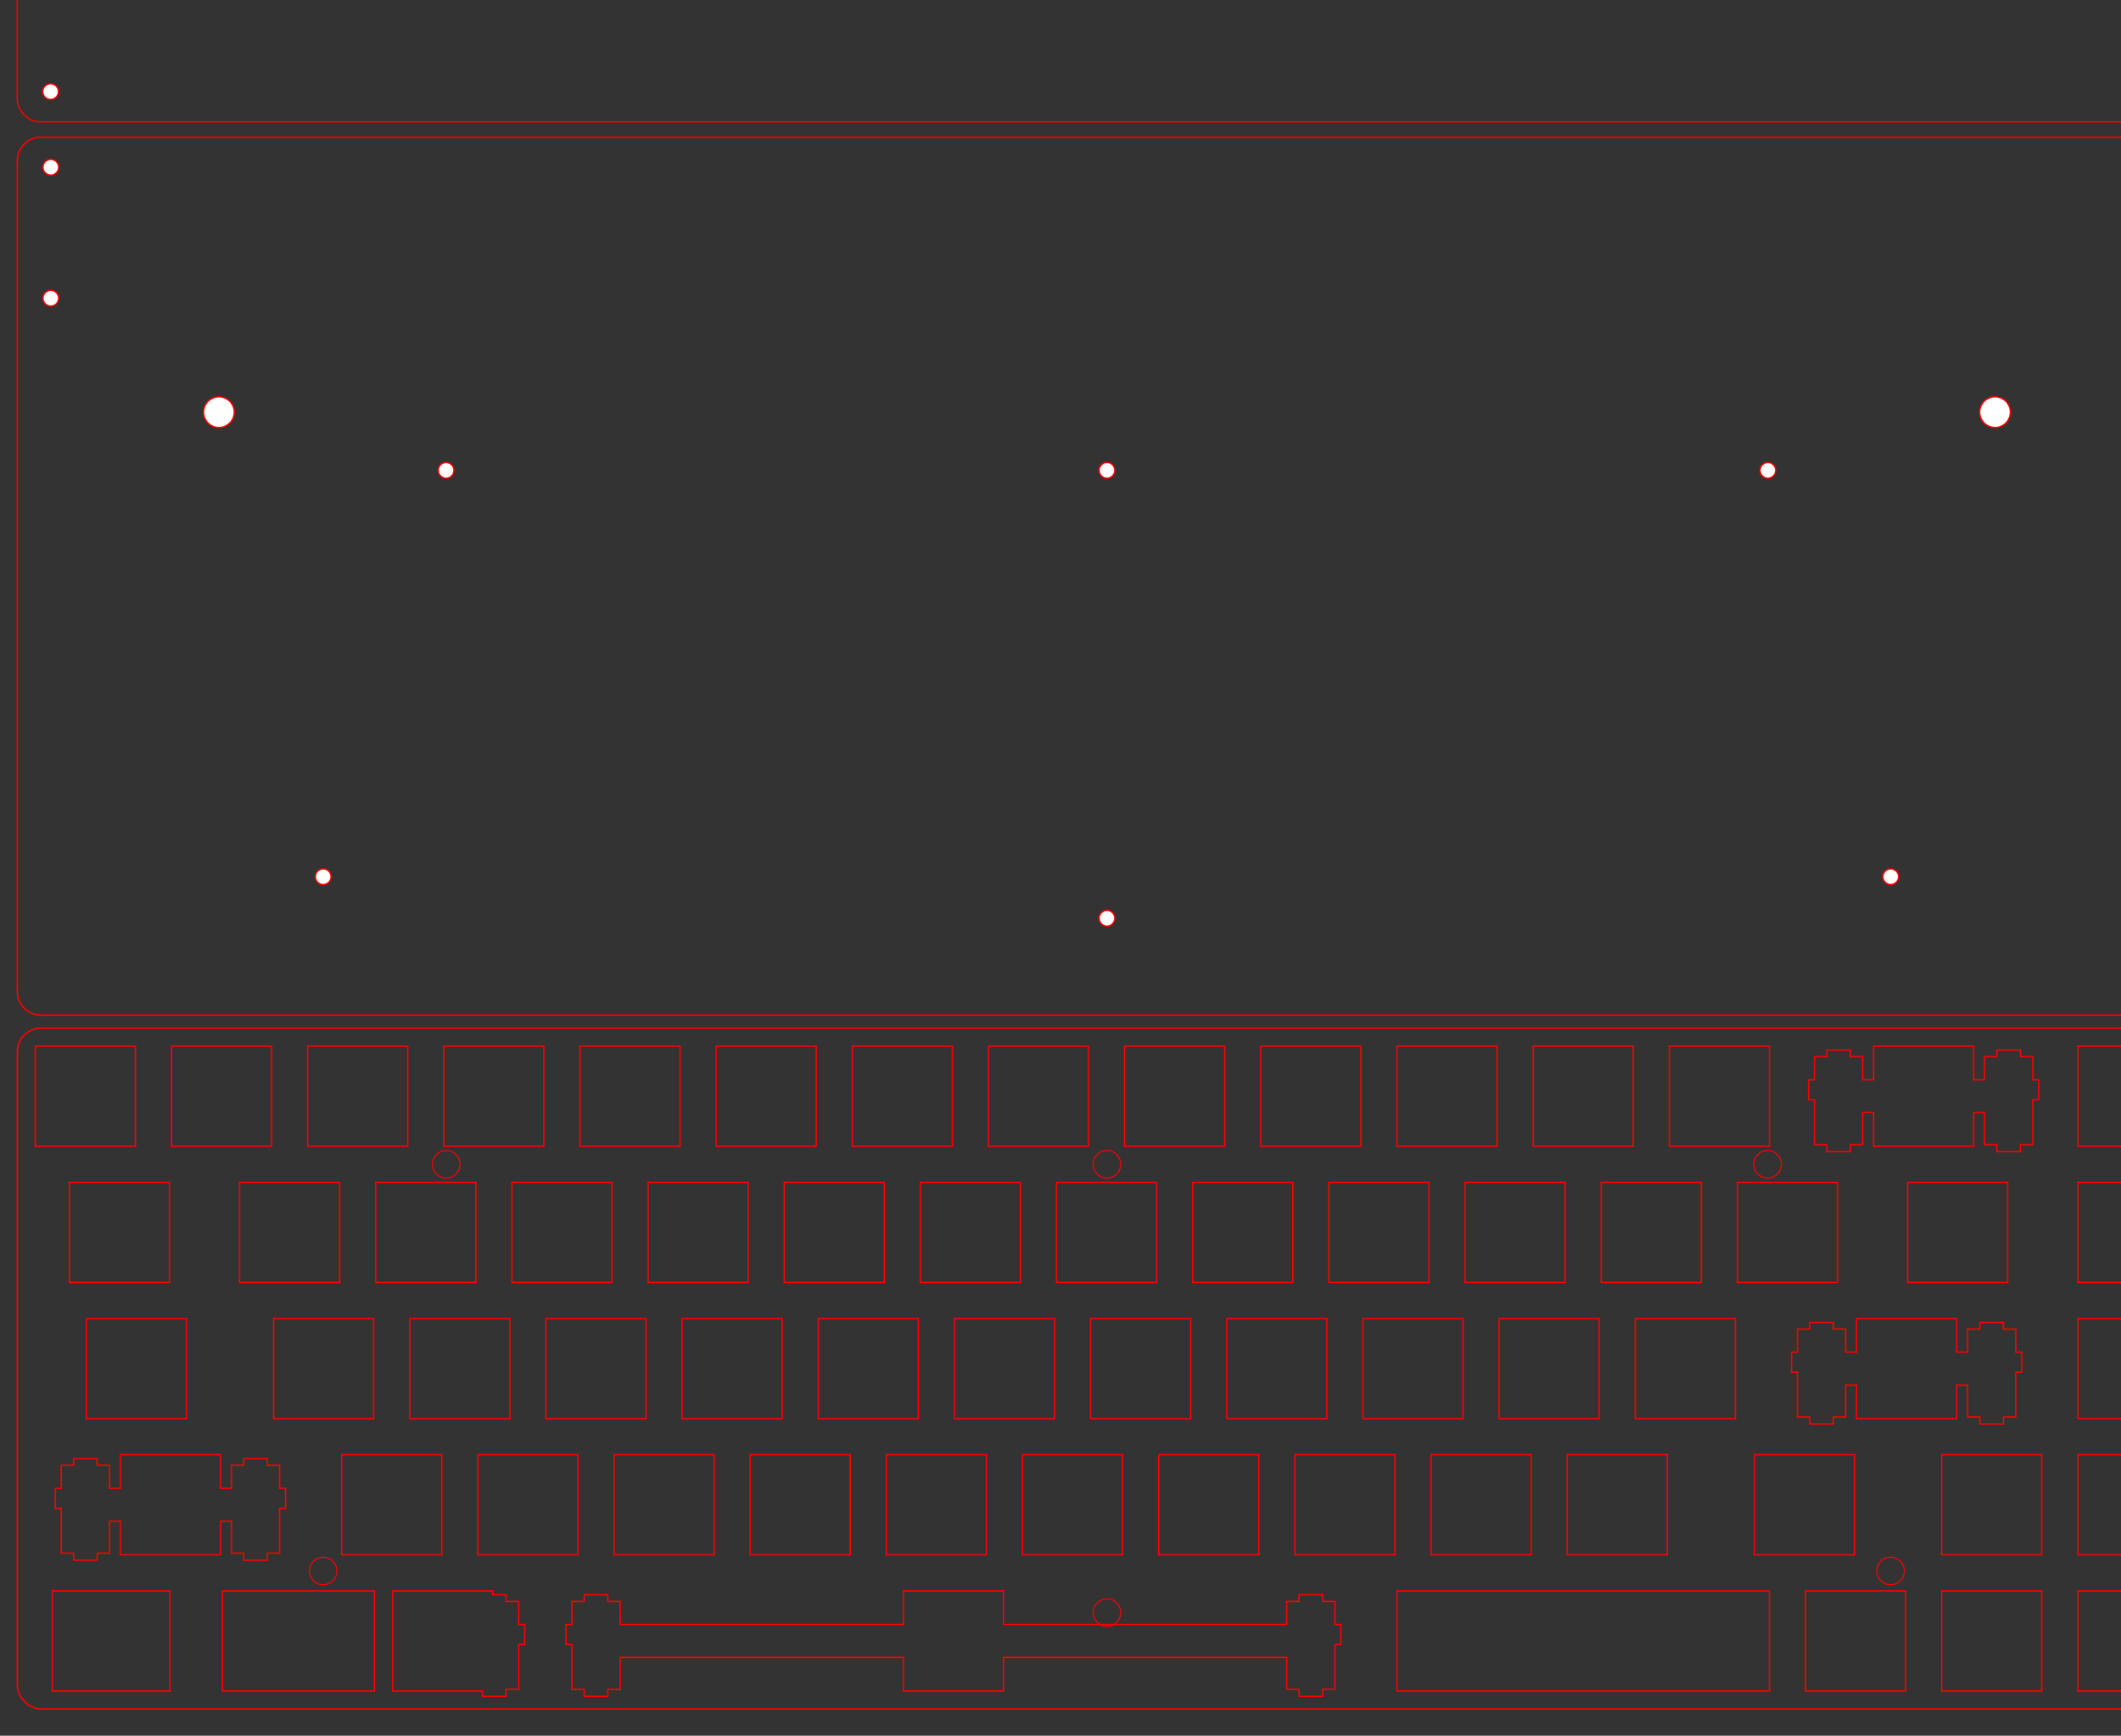 <?xml version="1.0" encoding="UTF-8" standalone="no"?>
<!-- Created with Inkscape (http://www.inkscape.org/) -->

<svg
   xmlns:dc="http://purl.org/dc/elements/1.1/"
   xmlns:cc="http://creativecommons.org/ns#"
   xmlns:rdf="http://www.w3.org/1999/02/22-rdf-syntax-ns#"
   xmlns:svg="http://www.w3.org/2000/svg"
   xmlns="http://www.w3.org/2000/svg"
   xmlns:sodipodi="http://sodipodi.sourceforge.net/DTD/sodipodi-0.dtd"
   xmlns:inkscape="http://www.inkscape.org/namespaces/inkscape"
   version="1.1"
   id="svg6875"
   xml:space="preserve"
   width="309.091mm"
   height="252.922mm"
   viewBox="0 0 1168.218 955.926"
   sodipodi:docname="discipline-plate.svg"
   inkscape:version="0.92.4 (5da689c313, 2019-01-14)"><rect x="0" y="0" width="1168.218" height="955.926" fill="#333333" stroke="none"/><defs
     id="defs6879"><marker
       style="overflow:visible"
       refY="0"
       refX="0"
       orient="auto"
       id="DistanceX"><path
         id="path8313"
         style="stroke:#000000;stroke-width:0.5"
         d="M 3,-3 -3,3 M 0,-5 V 5"
         inkscape:connector-curvature="0" /></marker><pattern
       y="0"
       x="0"
       width="8"
       patternUnits="userSpaceOnUse"
       id="Hatch"
       height="8"><path
         id="path8316"
         stroke-width="0.25"
         stroke="#000000"
         linecap="square"
         d="M8 4 l-4,4" /><path
         id="path8318"
         stroke-width="0.25"
         stroke="#000000"
         linecap="square"
         d="M6 2 l-4,4" /><path
         id="path8320"
         stroke-width="0.25"
         stroke="#000000"
         linecap="square"
         d="M4 0 l-4,4" /></pattern><symbol
       id="PART__FEATURE"><path
         id="path8323"
         style="fill:none;stroke:#000000"
         d="m 250.706,1407.756 a 4.157,4.157 0 1 0 -8.315,0 4.157,4.157 0 1 0 8.315,0 z"
         inkscape:connector-curvature="0" /><path
         id="path8325"
         style="fill:none;stroke:#000000"
         d="m 250.706,1338.509 a 4.157,4.157 0 1 0 -8.315,0 4.157,4.157 0 1 0 8.315,0 z"
         inkscape:connector-curvature="0" /><path
         id="path8327"
         style="fill:none;stroke:#000000"
         d="m 1367.612,1407.756 a 4.157,4.157 0 1 0 -8.315,0 4.157,4.157 0 1 0 8.315,0 z"
         inkscape:connector-curvature="0" /><path
         id="path8329"
         style="fill:none;stroke:#000000"
         d="m 1367.612,1338.509 a 4.157,4.157 0 1 0 -8.315,0 4.157,4.157 0 1 0 8.315,0 z"
         inkscape:connector-curvature="0" /><path
         id="path8331"
         style="fill:none;stroke:#000000"
         d="m 228.824,1335.116 -2.5e-4,76.11"
         inkscape:connector-curvature="0" /><path
         id="path8333"
         style="fill:none;stroke:#000000"
         d="m 241.323,1322.617 a 12.499,12.499 0 0 0 -12.499,12.499"
         inkscape:connector-curvature="0" /><path
         id="path8335"
         style="fill:none;stroke:#000000"
         d="M 1368.679,1322.617 H 241.323"
         inkscape:connector-curvature="0" /><path
         id="path8337"
         style="fill:none;stroke:#000000"
         d="m 1381.179,1335.116 a 12.499,12.499 0 0 0 -12.499,-12.499"
         inkscape:connector-curvature="0" /><path
         id="path8339"
         style="fill:none;stroke:#000000"
         d="M 1381.181,1411.371 V 1335.116"
         inkscape:connector-curvature="0" /><path
         id="path8341"
         style="fill:none;stroke:#000000"
         d="m 1368.682,1423.87 a 12.499,12.499 0 0 0 12.499,-12.499"
         inkscape:connector-curvature="0" /><path
         id="path8343"
         style="fill:none;stroke:#000000"
         d="M 241.334,1423.714 1368.682,1423.87"
         inkscape:connector-curvature="0" /><path
         id="path8345"
         style="fill:none;stroke:#000000"
         d="m 228.823,1411.226 a 12.499,12.499 0 0 0 12.51,12.488"
         inkscape:connector-curvature="0" /></symbol></defs><sodipodi:namedview
     pagecolor="#ffffff"
     bordercolor="#666666"
     borderopacity="1"
     objecttolerance="10"
     gridtolerance="10"
     guidetolerance="10"
     inkscape:pageopacity="0"
     inkscape:pageshadow="2"
     inkscape:window-width="1920"
     inkscape:window-height="1027"
     id="namedview6877"
     showgrid="false"
     showguides="true"
     inkscape:guide-bbox="true"
     units="mm"
     fit-margin-top="2"
     fit-margin-left="2"
     fit-margin-right="2"
     fit-margin-bottom="2"
     inkscape:zoom="2"
     inkscape:cx="217.0423"
     inkscape:cy="926.08918"
     inkscape:window-x="-8"
     inkscape:window-y="-8"
     inkscape:window-maximized="1"
     inkscape:current-layer="g6883"
     inkscape:snap-global="true"><sodipodi:guide
       position="297.692,42.161"
       orientation="1,0"
       id="guide34512"
       inkscape:locked="false" /><sodipodi:guide
       position="307.326,15.38"
       orientation="1,0"
       id="guide34514"
       inkscape:locked="false" /><sodipodi:guide
       position="266.668,22.893"
       orientation="1,0"
       id="guide34516"
       inkscape:locked="false" /><sodipodi:guide
       position="276.501,5.215"
       orientation="1,0"
       id="guide34518"
       inkscape:locked="false" /></sodipodi:namedview><g
     id="g6883"
     inkscape:groupmode="layer"
     inkscape:label="middle-plate"
     transform="matrix(0.01,0,0,-0.01,-30.236,1110.886)"><g
       id="g6885"
       transform="translate(29356.543,79607.993)"
       style="stroke:#ff0000;stroke-opacity:1" /><polygon
       points="189.344,97.495 189.344,91.226 190.169,91.226 190.169,88.426 189.344,88.426 189.344,85.196 187.619,85.196 187.619,84.275 184.319,84.275 184.319,85.196 182.594,85.196 182.594,88.426 142.969,88.426 142.969,83.726 128.968,83.726 128.968,88.426 89.344,88.426 89.344,85.196 87.619,85.196 87.619,84.275 84.319,84.275 84.319,85.196 82.594,85.196 82.594,88.426 81.769,88.426 81.769,91.226 82.594,91.226 82.594,97.495 84.319,97.495 84.319,98.476 87.619,98.476 87.619,97.495 89.344,97.495 89.344,93.025 128.968,93.025 128.968,97.726 142.969,97.726 142.969,93.025 182.594,93.025 182.594,97.495 184.319,97.495 184.319,98.476 187.619,98.476 187.619,97.495 "
       style="fill:none;stroke:#ff0000;stroke-width:0.05mm"
       id="polygon7913"
       transform="matrix(393.701,0,0,-393.701,2005.682,56435.174)" /><path
       style="fill:none;stroke:#ff0000;stroke-width:19.684mm"
       d="m 5906.155,23472.233 v -5511.887 h 967.704 v -0.813 h 5511.049 v 5511.886 h -967.703 v 0.814 z"
       id="polygon7915"
       inkscape:connector-curvature="0" /><path
       style="fill:none;stroke:#ff0000;stroke-width:0.189mm"
       d="m 116.461,885.553 v 52.914 h 27.424 25.488 27.426 v -52.914 h -27.426 -25.488 z"
       transform="matrix(104.167,0,0,-104.167,3149.606,115717.31)"
       id="polygon7917"
       inkscape:connector-curvature="0" /><path
       style="fill:none;stroke:#ff0000;stroke-width:0.189mm"
       d="m 206.463,885.553 v 52.914 h 47.371 v 2.83 h 12.484 v -3.719 h 6.748 v -23.666 h 3.139 v -10.613 h -3.139 v -12.189 h -6.707 v -3.512 H 259.375 v -2.045 z"
       transform="matrix(104.167,0,0,-104.167,3149.606,115717.31)"
       id="polygon7919"
       inkscape:connector-curvature="0" /><polygon
       points="212.026,97.726 212.026,83.726 198.026,83.726 198.026,97.726 "
       style="fill:none;stroke:#ff0000;stroke-width:0;stroke-miterlimit:4;stroke-dasharray:none"
       id="polygon7921"
       transform="matrix(393.701,0,0,-393.701,2005.682,56435.174)" /><polygon
       points="269.176,97.726 269.176,83.726 255.176,83.726 255.176,97.726 "
       style="fill:none;stroke:#ff0000;stroke-width:0.05mm"
       id="polygon7927"
       transform="matrix(393.701,0,0,-393.701,2005.682,56435.174)" /><polygon
       points="288.226,97.726 288.226,83.726 274.226,83.726 274.226,97.726 "
       style="fill:none;stroke:#ff0000;stroke-width:0.05mm"
       id="polygon7929"
       transform="matrix(393.701,0,0,-393.701,2005.682,56435.174)" /><polygon
       points="307.276,97.726 307.276,83.726 293.276,83.726 293.276,97.726 "
       style="fill:none;stroke:#ff0000;stroke-width:0.05mm"
       id="polygon7931"
       transform="matrix(393.701,0,0,-393.701,2005.682,56435.174)" /><polygon
       points="41.707,78.446 41.707,72.176 42.532,72.176 42.532,69.376 41.707,69.376 41.707,66.146 39.982,66.146 39.982,65.225 36.682,65.225 36.682,66.146 34.957,66.146 34.957,69.376 33.432,69.376 33.432,64.676 19.432,64.676 19.432,69.376 17.907,69.376 17.907,66.146 16.182,66.146 16.182,65.225 12.882,65.225 12.882,66.146 11.157,66.146 11.157,69.376 10.332,69.376 10.332,72.176 11.157,72.176 11.157,78.446 12.882,78.446 12.882,79.426 16.182,79.426 16.182,78.446 17.907,78.446 17.907,73.976 19.432,73.976 19.432,78.676 33.432,78.676 33.432,73.976 34.957,73.976 34.957,78.446 36.682,78.446 36.682,79.426 39.982,79.426 39.982,78.446 "
       style="fill:none;stroke:#ff0000;stroke-width:0.05mm"
       id="polygon7933"
       transform="matrix(393.701,0,0,-393.701,2005.682,56435.174)" /><polygon
       points="64.388,78.676 64.388,64.676 50.388,64.676 50.388,78.676 "
       style="fill:none;stroke:#ff0000;stroke-width:0.05mm"
       id="polygon7935"
       transform="matrix(393.701,0,0,-393.701,2005.682,56435.174)" /><polygon
       points="83.438,78.676 83.438,64.676 69.438,64.676 69.438,78.676 "
       style="fill:none;stroke:#ff0000;stroke-width:0.05mm"
       id="polygon7937"
       transform="matrix(393.701,0,0,-393.701,2005.682,56435.174)" /><polygon
       points="102.488,78.676 102.488,64.676 88.488,64.676 88.488,78.676 "
       style="fill:none;stroke:#ff0000;stroke-width:0.05mm"
       id="polygon7939"
       transform="matrix(393.701,0,0,-393.701,2005.682,56435.174)" /><polygon
       points="121.538,78.676 121.538,64.676 107.538,64.676 107.538,78.676 "
       style="fill:none;stroke:#ff0000;stroke-width:0.05mm"
       id="polygon7941"
       transform="matrix(393.701,0,0,-393.701,2005.682,56435.174)" /><polygon
       points="140.588,78.676 140.588,64.676 126.588,64.676 126.588,78.676 "
       style="fill:none;stroke:#ff0000;stroke-width:0.05mm"
       id="polygon7943"
       transform="matrix(393.701,0,0,-393.701,2005.682,56435.174)" /><polygon
       points="159.638,78.676 159.638,64.676 145.638,64.676 145.638,78.676 "
       style="fill:none;stroke:#ff0000;stroke-width:0.05mm"
       id="polygon7945"
       transform="matrix(393.701,0,0,-393.701,2005.682,56435.174)" /><polygon
       points="178.688,78.676 178.688,64.676 164.688,64.676 164.688,78.676 "
       style="fill:none;stroke:#ff0000;stroke-width:0.05mm"
       id="polygon7947"
       transform="matrix(393.701,0,0,-393.701,2005.682,56435.174)" /><polygon
       points="197.738,78.676 197.738,64.676 183.738,64.676 183.738,78.676 "
       style="fill:none;stroke:#ff0000;stroke-width:0.05mm"
       id="polygon7949"
       transform="matrix(393.701,0,0,-393.701,2005.682,56435.174)" /><polygon
       points="216.788,78.676 216.788,64.676 202.788,64.676 202.788,78.676 "
       style="fill:none;stroke:#ff0000;stroke-width:0.05mm"
       id="polygon7951"
       transform="matrix(393.701,0,0,-393.701,2005.682,56435.174)" /><polygon
       points="235.838,78.676 235.838,64.676 221.838,64.676 221.838,78.676 "
       style="fill:none;stroke:#ff0000;stroke-width:0.05mm"
       id="polygon7953"
       transform="matrix(393.701,0,0,-393.701,2005.682,56435.174)" /><polygon
       points="262.032,78.676 262.032,64.676 248.032,64.676 248.032,78.676 "
       style="fill:none;stroke:#ff0000;stroke-width:0.05mm"
       id="polygon7955"
       transform="matrix(393.701,0,0,-393.701,2005.682,56435.174)" /><polygon
       points="288.226,78.676 288.226,64.676 274.226,64.676 274.226,78.676 "
       style="fill:none;stroke:#ff0000;stroke-width:0.05mm"
       id="polygon7957"
       transform="matrix(393.701,0,0,-393.701,2005.682,56435.174)" /><polygon
       points="307.276,78.676 307.276,64.676 293.276,64.676 293.276,78.676 "
       style="fill:none;stroke:#ff0000;stroke-width:0.05mm"
       id="polygon7959"
       transform="matrix(393.701,0,0,-393.701,2005.682,56435.174)" /><polygon
       points="284.594,59.395 284.594,53.126 285.419,53.126 285.419,50.326 284.594,50.326 284.594,47.096 282.869,47.096 282.869,46.176 279.569,46.176 279.569,47.096 277.844,47.096 277.844,50.326 276.319,50.326 276.319,45.626 262.319,45.626 262.319,50.326 260.794,50.326 260.794,47.096 259.068,47.096 259.068,46.176 255.769,46.176 255.769,47.096 254.044,47.096 254.044,50.326 253.219,50.326 253.219,53.126 254.044,53.126 254.044,59.395 255.769,59.395 255.769,60.376 259.068,60.376 259.068,59.395 260.794,59.395 260.794,54.926 262.319,54.926 262.319,59.626 276.319,59.626 276.319,54.926 277.844,54.926 277.844,59.395 279.569,59.395 279.569,60.376 282.869,60.376 282.869,59.395 "
       style="fill:none;stroke:#ff0000;stroke-width:0.05mm"
       id="polygon7961"
       transform="matrix(393.701,0,0,-393.701,2005.682,56435.174)" /><polygon
       points="28.669,59.626 28.669,45.626 14.669,45.626 14.669,59.626 "
       style="fill:none;stroke:#ff0000;stroke-width:0.05mm"
       id="polygon7963"
       transform="matrix(393.701,0,0,-393.701,2005.682,56435.174)" /><polygon
       points="54.863,59.626 54.863,45.626 40.863,45.626 40.863,59.626 "
       style="fill:none;stroke:#ff0000;stroke-width:0.05mm"
       id="polygon7965"
       transform="matrix(393.701,0,0,-393.701,2005.682,56435.174)" /><polygon
       points="73.913,59.626 73.913,45.626 59.913,45.626 59.913,59.626 "
       style="fill:none;stroke:#ff0000;stroke-width:0.05mm"
       id="polygon7967"
       transform="matrix(393.701,0,0,-393.701,2005.682,56435.174)" /><polygon
       points="92.963,59.626 92.963,45.626 78.963,45.626 78.963,59.626 "
       style="fill:none;stroke:#ff0000;stroke-width:0.05mm"
       id="polygon7969"
       transform="matrix(393.701,0,0,-393.701,2005.682,56435.174)" /><polygon
       points="112.013,59.626 112.013,45.626 98.013,45.626 98.013,59.626 "
       style="fill:none;stroke:#ff0000;stroke-width:0.05mm"
       id="polygon7971"
       transform="matrix(393.701,0,0,-393.701,2005.682,56435.174)" /><polygon
       points="131.063,59.626 131.063,45.626 117.063,45.626 117.063,59.626 "
       style="fill:none;stroke:#ff0000;stroke-width:0.05mm"
       id="polygon7973"
       transform="matrix(393.701,0,0,-393.701,2005.682,56435.174)" /><polygon
       points="150.113,59.626 150.113,45.626 136.113,45.626 136.113,59.626 "
       style="fill:none;stroke:#ff0000;stroke-width:0.05mm"
       id="polygon7975"
       transform="matrix(393.701,0,0,-393.701,2005.682,56435.174)" /><polygon
       points="169.163,59.626 169.163,45.626 155.163,45.626 155.163,59.626 "
       style="fill:none;stroke:#ff0000;stroke-width:0.05mm"
       id="polygon7977"
       transform="matrix(393.701,0,0,-393.701,2005.682,56435.174)" /><polygon
       points="188.213,59.626 188.213,45.626 174.213,45.626 174.213,59.626 "
       style="fill:none;stroke:#ff0000;stroke-width:0.05mm"
       id="polygon7979"
       transform="matrix(393.701,0,0,-393.701,2005.682,56435.174)" /><polygon
       points="207.263,59.626 207.263,45.626 193.263,45.626 193.263,59.626 "
       style="fill:none;stroke:#ff0000;stroke-width:0.05mm"
       id="polygon7981"
       transform="matrix(393.701,0,0,-393.701,2005.682,56435.174)" /><polygon
       points="226.313,59.626 226.313,45.626 212.313,45.626 212.313,59.626 "
       style="fill:none;stroke:#ff0000;stroke-width:0.05mm"
       id="polygon7983"
       transform="matrix(393.701,0,0,-393.701,2005.682,56435.174)" /><polygon
       points="245.363,59.626 245.363,45.626 231.363,45.626 231.363,59.626 "
       style="fill:none;stroke:#ff0000;stroke-width:0.05mm"
       id="polygon7985"
       transform="matrix(393.701,0,0,-393.701,2005.682,56435.174)" /><polygon
       points="307.276,59.626 307.276,45.626 293.276,45.626 293.276,59.626 "
       style="fill:none;stroke:#ff0000;stroke-width:0.05mm"
       id="polygon7987"
       transform="matrix(393.701,0,0,-393.701,2005.682,56435.174)" /><polygon
       points="26.288,40.576 26.288,26.576 12.288,26.576 12.288,40.576 "
       style="fill:none;stroke:#ff0000;stroke-width:0.05mm"
       id="polygon7989"
       transform="matrix(393.701,0,0,-393.701,2005.682,56435.174)" /><polygon
       points="50.101,40.576 50.101,26.576 36.101,26.576 36.101,40.576 "
       style="fill:none;stroke:#ff0000;stroke-width:0.05mm"
       id="polygon7991"
       transform="matrix(393.701,0,0,-393.701,2005.682,56435.174)" /><polygon
       points="69.151,40.576 69.151,26.576 55.151,26.576 55.151,40.576 "
       style="fill:none;stroke:#ff0000;stroke-width:0.05mm"
       id="polygon7993"
       transform="matrix(393.701,0,0,-393.701,2005.682,56435.174)" /><polygon
       points="88.201,40.576 88.201,26.576 74.201,26.576 74.201,40.576 "
       style="fill:none;stroke:#ff0000;stroke-width:0.05mm"
       id="polygon7995"
       transform="matrix(393.701,0,0,-393.701,2005.682,56435.174)" /><polygon
       points="107.251,40.576 107.251,26.576 93.251,26.576 93.251,40.576 "
       style="fill:none;stroke:#ff0000;stroke-width:0.05mm"
       id="polygon7997"
       transform="matrix(393.701,0,0,-393.701,2005.682,56435.174)" /><polygon
       points="126.301,40.576 126.301,26.576 112.301,26.576 112.301,40.576 "
       style="fill:none;stroke:#ff0000;stroke-width:0.05mm"
       id="polygon7999"
       transform="matrix(393.701,0,0,-393.701,2005.682,56435.174)" /><polygon
       points="145.351,40.576 145.351,26.576 131.351,26.576 131.351,40.576 "
       style="fill:none;stroke:#ff0000;stroke-width:0.05mm"
       id="polygon8001"
       transform="matrix(393.701,0,0,-393.701,2005.682,56435.174)" /><polygon
       points="164.401,40.576 164.401,26.576 150.401,26.576 150.401,40.576 "
       style="fill:none;stroke:#ff0000;stroke-width:0.05mm"
       id="polygon8003"
       transform="matrix(393.701,0,0,-393.701,2005.682,56435.174)" /><polygon
       points="183.451,40.576 183.451,26.576 169.451,26.576 169.451,40.576 "
       style="fill:none;stroke:#ff0000;stroke-width:0.05mm"
       id="polygon8005"
       transform="matrix(393.701,0,0,-393.701,2005.682,56435.174)" /><polygon
       points="202.501,40.576 202.501,26.576 188.501,26.576 188.501,40.576 "
       style="fill:none;stroke:#ff0000;stroke-width:0.05mm"
       id="polygon8007"
       transform="matrix(393.701,0,0,-393.701,2005.682,56435.174)" /><polygon
       points="221.551,40.576 221.551,26.576 207.551,26.576 207.551,40.576 "
       style="fill:none;stroke:#ff0000;stroke-width:0.05mm"
       id="polygon8009"
       transform="matrix(393.701,0,0,-393.701,2005.682,56435.174)" /><polygon
       points="240.601,40.576 240.601,26.576 226.601,26.576 226.601,40.576 "
       style="fill:none;stroke:#ff0000;stroke-width:0.05mm"
       id="polygon8011"
       transform="matrix(393.701,0,0,-393.701,2005.682,56435.174)" /><polygon
       points="259.65,40.576 259.65,26.576 245.651,26.576 245.651,40.576 "
       style="fill:none;stroke:#ff0000;stroke-width:0.05mm"
       id="polygon8013"
       transform="matrix(393.701,0,0,-393.701,2005.682,56435.174)" /><polygon
       points="283.463,40.576 283.463,26.576 269.463,26.576 269.463,40.576 "
       style="fill:none;stroke:#ff0000;stroke-width:0.05mm"
       id="polygon8015"
       transform="matrix(393.701,0,0,-393.701,2005.682,56435.174)" /><polygon
       points="307.276,40.576 307.276,26.576 293.276,26.576 293.276,40.576 "
       style="fill:none;stroke:#ff0000;stroke-width:0.05mm"
       id="polygon8017"
       transform="matrix(393.701,0,0,-393.701,2005.682,56435.174)" /><polygon
       points="286.976,21.296 286.976,15.026 287.801,15.026 287.801,12.226 286.976,12.226 286.976,8.996 285.251,8.996 285.251,8.075 281.951,8.075 281.951,8.996 280.226,8.996 280.226,12.226 278.701,12.226 278.701,7.526 264.701,7.526 264.701,12.226 263.176,12.226 263.176,8.996 261.451,8.996 261.451,8.075 258.15,8.075 258.15,8.996 256.426,8.996 256.426,12.226 255.601,12.226 255.601,15.026 256.426,15.026 256.426,21.296 258.15,21.296 258.15,22.276 261.451,22.276 261.451,21.296 263.176,21.296 263.176,16.826 264.701,16.826 264.701,21.526 278.701,21.526 278.701,16.826 280.226,16.826 280.226,21.296 281.951,21.296 281.951,22.276 285.251,22.276 285.251,21.296 "
       style="fill:none;stroke:#ff0000;stroke-width:0.05mm"
       id="polygon8019"
       transform="matrix(393.701,0,0,-393.701,2005.682,56435.174)" /><polygon
       points="21.526,21.526 21.526,7.526 7.526,7.526 7.526,21.526 "
       style="fill:none;stroke:#ff0000;stroke-width:0.05mm"
       id="polygon8021"
       transform="matrix(393.701,0,0,-393.701,2005.682,56435.174)" /><polygon
       points="40.576,21.526 40.576,7.526 26.576,7.526 26.576,21.526 "
       style="fill:none;stroke:#ff0000;stroke-width:0.05mm"
       id="polygon8023"
       transform="matrix(393.701,0,0,-393.701,2005.682,56435.174)" /><polygon
       points="59.626,21.526 59.626,7.526 45.626,7.526 45.626,21.526 "
       style="fill:none;stroke:#ff0000;stroke-width:0.05mm"
       id="polygon8025"
       transform="matrix(393.701,0,0,-393.701,2005.682,56435.174)" /><polygon
       points="78.676,21.526 78.676,7.526 64.676,7.526 64.676,21.526 "
       style="fill:none;stroke:#ff0000;stroke-width:0.05mm"
       id="polygon8027"
       transform="matrix(393.701,0,0,-393.701,2005.682,56435.174)" /><polygon
       points="97.726,21.526 97.726,7.526 83.726,7.526 83.726,21.526 "
       style="fill:none;stroke:#ff0000;stroke-width:0.05mm"
       id="polygon8029"
       transform="matrix(393.701,0,0,-393.701,2005.682,56435.174)" /><polygon
       points="116.775,21.526 116.775,7.526 102.775,7.526 102.775,21.526 "
       style="fill:none;stroke:#ff0000;stroke-width:0.05mm"
       id="polygon8031"
       transform="matrix(393.701,0,0,-393.701,2005.682,56435.174)" /><polygon
       points="135.826,21.526 135.826,7.526 121.825,7.526 121.825,21.526 "
       style="fill:none;stroke:#ff0000;stroke-width:0.05mm"
       id="polygon8033"
       transform="matrix(393.701,0,0,-393.701,2005.682,56435.174)" /><polygon
       points="154.876,21.526 154.876,7.526 140.876,7.526 140.876,21.526 "
       style="fill:none;stroke:#ff0000;stroke-width:0.05mm"
       id="polygon8035"
       transform="matrix(393.701,0,0,-393.701,2005.682,56435.174)" /><polygon
       points="173.926,21.526 173.926,7.526 159.926,7.526 159.926,21.526 "
       style="fill:none;stroke:#ff0000;stroke-width:0.05mm"
       id="polygon8037"
       transform="matrix(393.701,0,0,-393.701,2005.682,56435.174)" /><polygon
       points="192.976,21.526 192.976,7.526 178.976,7.526 178.976,21.526 "
       style="fill:none;stroke:#ff0000;stroke-width:0.05mm"
       id="polygon8039"
       transform="matrix(393.701,0,0,-393.701,2005.682,56435.174)" /><polygon
       points="212.026,21.526 212.026,7.526 198.026,7.526 198.026,21.526 "
       style="fill:none;stroke:#ff0000;stroke-width:0.05mm"
       id="polygon8041"
       transform="matrix(393.701,0,0,-393.701,2005.682,56435.174)" /><polygon
       points="231.076,21.526 231.076,7.526 217.076,7.526 217.076,21.526 "
       style="fill:none;stroke:#ff0000;stroke-width:0.05mm"
       id="polygon8043"
       transform="matrix(393.701,0,0,-393.701,2005.682,56435.174)" /><polygon
       points="250.126,21.526 250.126,7.526 236.126,7.526 236.126,21.526 "
       style="fill:none;stroke:#ff0000;stroke-width:0.05mm"
       id="polygon8045"
       transform="matrix(393.701,0,0,-393.701,2005.682,56435.174)" /><polygon
       points="307.276,21.526 307.276,7.526 293.276,7.526 293.276,21.526 "
       style="fill:none;stroke:#ff0000;stroke-width:0.05mm"
       id="polygon8047"
       transform="matrix(393.701,0,0,-393.701,2005.682,56435.174)" /><ellipse
       style="fill:none;fill-opacity:1;stroke:#ff0000;stroke-width:59.363;stroke-miterlimit:10;stroke-dasharray:none;stroke-opacity:1"
       id="path8389"
       cx="27599.652"
       cy="-46968.371"
       transform="scale(1,-1)"
       rx="757.721"
       ry="757.72" /><ellipse
       style="fill:none;fill-opacity:1;stroke:#ff0000;stroke-width:59.363;stroke-miterlimit:10;stroke-dasharray:none;stroke-opacity:1"
       id="path8389-2"
       cx="63992.789"
       cy="-46968.809"
       rx="757.721"
       ry="757.72"
       transform="scale(1,-1)" /><ellipse
       style="fill:none;fill-opacity:1;stroke:#ff0000;stroke-width:59.363;stroke-miterlimit:10;stroke-dasharray:none;stroke-opacity:1"
       id="path8389-1"
       cx="100379.34"
       cy="-46968.832"
       rx="757.721"
       ry="757.72"
       transform="scale(1,-1)" /><ellipse
       style="fill:none;fill-opacity:1;stroke:#ff0000;stroke-width:59.363;stroke-miterlimit:10;stroke-dasharray:none;stroke-opacity:1"
       id="path8389-8"
       cx="107154.05"
       cy="-24569.426"
       rx="757.721"
       ry="757.72"
       transform="scale(1,-1)" /><ellipse
       style="fill:none;fill-opacity:1;stroke:#ff0000;stroke-width:59.363;stroke-miterlimit:10;stroke-dasharray:none;stroke-opacity:1"
       id="path8389-9"
       cx="20823.402"
       cy="-24566.387"
       rx="757.721"
       ry="757.72"
       transform="scale(1,-1)" /><ellipse
       style="fill:none;fill-opacity:1;stroke:#ff0000;stroke-width:59.363;stroke-miterlimit:10;stroke-dasharray:none;stroke-opacity:1"
       id="path8389-19"
       cx="63993.492"
       cy="-22277.613"
       rx="757.721"
       ry="757.72"
       transform="scale(1,-1)" /><rect
       style="fill:none;fill-opacity:1;stroke:#fe0000;stroke-width:81.515;stroke-miterlimit:10;stroke-dasharray:none;stroke-opacity:1"
       id="rect8672"
       width="120033.05"
       height="37493.277"
       x="3977.765"
       y="-54463.164"
       transform="scale(1,-1)"
       ry="1297.539" /><rect
       style="fill:none;fill-opacity:1;stroke:#ff0000;stroke-width:74.375;stroke-miterlimit:4;stroke-dasharray:none;stroke-opacity:1"
       id="rect9074"
       width="20511.844"
       height="5511.811"
       x="79968.797"
       y="-23472.174"
       transform="scale(1,-1)" /></g><g
     inkscape:groupmode="layer"
     id="layer5"
     inkscape:label="top-shield"
     transform="translate(6.1719404e-6,3.7002876e-5)"><g
       id="g8975"
       transform="matrix(0.01,0,0,-0.01,-30.236,1113.032)"><path
         inkscape:connector-curvature="0"
         id="path7025-2"
         style="fill:#ffffff;fill-opacity:1;fill-rule:nonzero;stroke:#ff0000;stroke-width:77.083;stroke-linecap:round;stroke-linejoin:round;stroke-miterlimit:10;stroke-dasharray:none;stroke-opacity:1"
         d="m 121715.42,106257.36 c 0,239 195,433.1 433,433.1 239,0 434,-194.1 434,-433.1 0,-238.9 -195,-433 -434,-433 -238,0 -433,194.1 -433,433 z" /><path
         inkscape:connector-curvature="0"
         id="path7025-8"
         style="fill:#ffffff;fill-opacity:1;fill-rule:nonzero;stroke:#ff0000;stroke-width:77.083;stroke-linecap:round;stroke-linejoin:round;stroke-miterlimit:10;stroke-dasharray:none;stroke-opacity:1"
         d="m 121721.73,113471.84 c 0,239 195,433.1 433,433.1 239,0 434,-194.1 434,-433.1 0,-238.9 -195,-433 -434,-433 -238,0 -433,194.1 -433,433 z" /><path
         inkscape:connector-curvature="0"
         id="path7025-88"
         style="fill:#ffffff;fill-opacity:1;fill-rule:nonzero;stroke:#ff0000;stroke-width:77.083;stroke-linecap:round;stroke-linejoin:round;stroke-miterlimit:10;stroke-dasharray:none;stroke-opacity:1"
         d="m 5373.461,113475.71 c 0,239 195,433.1 433,433.1 239,0 434,-194.1 434,-433.1 0,-238.9 -195,-433 -434,-433 -238,0 -433,194.1 -433,433 z" /><path
         inkscape:connector-curvature="0"
         id="path7025-1"
         style="fill:#ffffff;fill-opacity:1;fill-rule:nonzero;stroke:#ff0000;stroke-width:77.083;stroke-linecap:round;stroke-linejoin:round;stroke-miterlimit:10;stroke-dasharray:none;stroke-opacity:1"
         d="m 5377.332,106259.59 c 0,239 195,433.1 433,433.1 239,0 434,-194.1 434,-433.1 0,-238.9 -195,-433 -434,-433 -238,0 -433,194.1 -433,433 z" /><g
         id="g8943"><rect
           style="fill:none;fill-opacity:1;stroke:#ff0000;stroke-width:69.205;stroke-miterlimit:4;stroke-dasharray:none;stroke-opacity:1"
           id="rect8903"
           width="120020.16"
           height="10530.008"
           x="3971.61"
           y="-115118.78"
           transform="scale(1,-1)"
           ry="1246.561" /></g></g></g><g
     inkscape:groupmode="layer"
     id="layer6"
     inkscape:label="bottom-plate"
     transform="translate(6.1719404e-6,3.7002876e-5)"><g
       id="g8997"
       transform="matrix(0.01,0,0,-0.01,-30.236,1117.538)"><path
         inkscape:connector-curvature="0"
         id="path6939"
         style="fill:none;stroke:#ff0000;stroke-width:77.083;stroke-linecap:round;stroke-linejoin:round;stroke-miterlimit:10;stroke-dasharray:none;stroke-opacity:1"
         d="M 122710.77,55849.531 H 5278.778" /><path
         inkscape:connector-curvature="0"
         id="path6941"
         style="fill:none;stroke:#ff0000;stroke-width:77.083;stroke-linecap:round;stroke-linejoin:round;stroke-miterlimit:10;stroke-dasharray:none;stroke-opacity:1"
         d="M 124012.77,102897.03 V 57151.531" /><path
         inkscape:connector-curvature="0"
         id="path6943"
         style="fill:none;stroke:#ff0000;stroke-width:77.083;stroke-linecap:round;stroke-linejoin:round;stroke-miterlimit:10;stroke-dasharray:none;stroke-opacity:1"
         d="M 5277.578,104198.93 H 122710.77" /><path
         inkscape:connector-curvature="0"
         id="path6945"
         style="fill:none;stroke:#ff0000;stroke-width:77.083;stroke-linecap:round;stroke-linejoin:round;stroke-miterlimit:10;stroke-dasharray:none;stroke-opacity:1"
         d="M 3975.578,57150.431 V 102897.03" /><path
         inkscape:connector-curvature="0"
         id="path6947"
         style="fill:none;stroke:#ff0000;stroke-width:77.083;stroke-linecap:round;stroke-linejoin:round;stroke-miterlimit:10;stroke-dasharray:none;stroke-opacity:1"
         d="m 124012.77,102897.03 -5,113.4 -15,112.6 -25,110.9 -34,108.4 -43,104.9 -53,100.7 -61,95.8 -69,90.2 -77,83.7 -83,76.7 -90,69.2 -96,61 -101,52.5 -105,43.4 -108,34.2 -111,24.6 -113,14.8 -113,4.9" /><path
         inkscape:connector-curvature="0"
         id="path6949"
         style="fill:none;stroke:#ff0000;stroke-width:77.083;stroke-linecap:round;stroke-linejoin:round;stroke-miterlimit:10;stroke-dasharray:none;stroke-opacity:1"
         d="m 122710.77,55849.531 113,5 113,14.8 111,24.6 108,34.2 105,43.4 101,52.5 96,61 90,69.2 83,76.7 77,83.7 69,90.1 61,95.8 53,100.8 43,104.9 34,108.4 25,110.8 15,112.7 5,113.4" /><path
         inkscape:connector-curvature="0"
         id="path6951"
         style="fill:none;stroke:#ff0000;stroke-width:77.083;stroke-linecap:round;stroke-linejoin:round;stroke-miterlimit:10;stroke-dasharray:none;stroke-opacity:1"
         d="m 3975.578,57150.431 5.1,-114.6 15.1,-112.6 24.7,-110.8 34.4,-108.3 43.6,-104.9 52.7,-100.6 61.2,-95.7 69.3,-90 76.8,-83.6 83.9,-76.6 90.3,-69 95.9,-60.9 100.8,-52.2 105,-43.3 108.4,-34 110.9,-24.4 112.7,-14.6 112.4,-4.8" /><path
         inkscape:connector-curvature="0"
         id="path6953"
         style="fill:none;stroke:#ff0000;stroke-width:77.083;stroke-linecap:round;stroke-linejoin:round;stroke-miterlimit:10;stroke-dasharray:none;stroke-opacity:1"
         d="m 5277.578,104198.93 -113.5,-4.9 -112.6,-14.8 -110.9,-24.6 -108.3,-34.2 -105,-43.4 -100.7,-52.5 -95.8,-61 -90.1,-69.2 -83.8,-76.7 -76.7,-83.7 -69.1,-90.2 -61.1,-95.8 -52.4,-100.7 -43.5,-104.9 -34.1,-108.4 -24.6,-110.9 -14.9,-112.6 -4.9,-113.4" /><path
         inkscape:connector-curvature="0"
         id="path7011"
         style="fill:#ffffff;fill-opacity:1;fill-rule:nonzero;stroke:#ff0000;stroke-width:77.083;stroke-linecap:round;stroke-linejoin:round;stroke-miterlimit:10;stroke-dasharray:none;stroke-opacity:1"
         d="m 112060.77,89054.431 c 0,467 380,846.4 847,846.4 467,0 846,-379.4 846,-846.4 0,-467.1 -379,-846.5 -846,-846.5 -467,0 -847,379.4 -847,846.5 z" /><path
         inkscape:connector-curvature="0"
         id="path7013"
         style="fill:#ffffff;fill-opacity:1;fill-rule:nonzero;stroke:#ff0000;stroke-width:77.083;stroke-linecap:round;stroke-linejoin:round;stroke-miterlimit:10;stroke-dasharray:none;stroke-opacity:1"
         d="m 63560.978,61181.931 c 0,238.9 194.1,433 433.1,433 238.9,0 433.1,-194.1 433.1,-433 0,-239 -194.2,-433.1 -433.1,-433.1 -239,0 -433.1,194.1 -433.1,433.1 z" /><path
         inkscape:connector-curvature="0"
         id="path7015"
         style="fill:#ffffff;fill-opacity:1;fill-rule:nonzero;stroke:#ff0000;stroke-width:77.083;stroke-linecap:round;stroke-linejoin:round;stroke-miterlimit:10;stroke-dasharray:none;stroke-opacity:1"
         d="m 63560.978,85849.231 c 0,239 194.1,433.1 433.1,433.1 238.9,0 433.1,-194.1 433.1,-433.1 0,-238.9 -194.2,-433 -433.1,-433 -239,0 -433.1,194.1 -433.1,433 z" /><path
         inkscape:connector-curvature="0"
         id="path7017"
         style="fill:#ffffff;fill-opacity:1;fill-rule:nonzero;stroke:#ff0000;stroke-width:77.083;stroke-linecap:round;stroke-linejoin:round;stroke-miterlimit:10;stroke-dasharray:none;stroke-opacity:1"
         d="m 99961.778,85849.231 c 0,239 194.002,433.1 432.992,433.1 239,0 433,-194.1 433,-433.1 0,-238.9 -194,-433 -433,-433 -238.99,0 -432.992,194.1 -432.992,433 z" /><path
         inkscape:connector-curvature="0"
         id="path7019"
         style="fill:#ffffff;fill-opacity:1;fill-rule:nonzero;stroke:#ff0000;stroke-width:77.083;stroke-linecap:round;stroke-linejoin:round;stroke-miterlimit:10;stroke-dasharray:none;stroke-opacity:1"
         d="m 27159.978,85849.231 c 0,239 194.1,433.1 433.1,433.1 238.9,0 433,-194.1 433,-433.1 0,-238.9 -194.1,-433 -433,-433 -239,0 -433.1,194.1 -433.1,433 z" /><path
         inkscape:connector-curvature="0"
         id="path7021"
         style="fill:#ffffff;fill-opacity:1;fill-rule:nonzero;stroke:#ff0000;stroke-width:77.083;stroke-linecap:round;stroke-linejoin:round;stroke-miterlimit:10;stroke-dasharray:none;stroke-opacity:1"
         d="m 106729.77,63469.731 c 0,239 194,433.1 433,433.1 239,0 433,-194.1 433,-433.1 0,-238.9 -194,-433 -433,-433 -239,0 -433,194.1 -433,433 z" /><path
         inkscape:connector-curvature="0"
         id="path7023"
         style="fill:#ffffff;fill-opacity:1;fill-rule:nonzero;stroke:#ff0000;stroke-width:77.083;stroke-linecap:round;stroke-linejoin:round;stroke-miterlimit:10;stroke-dasharray:none;stroke-opacity:1"
         d="m 20392.678,63469.731 c 0,239 194.1,433.1 433.1,433.1 239,0 433.1,-194.1 433.1,-433.1 0,-238.9 -194.1,-433 -433.1,-433 -239,0 -433.1,194.1 -433.1,433 z" /><path
         inkscape:connector-curvature="0"
         id="path7025"
         style="fill:#ffffff;fill-opacity:1;fill-rule:nonzero;stroke:#ff0000;stroke-width:77.083;stroke-linecap:round;stroke-linejoin:round;stroke-miterlimit:10;stroke-dasharray:none;stroke-opacity:1"
         d="m 121732.77,95330.228 c 0,239 195,433.1 433,433.1 239,0 434,-194.1 434,-433.1 0,-238.9 -195,-433 -434,-433 -238,0 -433,194.1 -433,433 z" /><path
         inkscape:connector-curvature="0"
         id="path7027"
         style="fill:#ffffff;fill-opacity:1;fill-rule:nonzero;stroke:#ff0000;stroke-width:77.083;stroke-linecap:round;stroke-linejoin:round;stroke-miterlimit:10;stroke-dasharray:none;stroke-opacity:1"
         d="m 121732.77,102543.53 c 0,239 195,433.1 433,433.1 239,0 434,-194.1 434,-433.1 0,-238.9 -195,-433.1 -434,-433.1 -238,0 -433,194.2 -433,433.1 z" /><path
         inkscape:connector-curvature="0"
         id="path7029"
         style="fill:#ffffff;fill-opacity:1;fill-rule:nonzero;stroke:#ff0000;stroke-width:77.083;stroke-linecap:round;stroke-linejoin:round;stroke-miterlimit:10;stroke-dasharray:none;stroke-opacity:1"
         d="m 5388.778,102543.53 c 0,239 194.1,433.1 433.1,433.1 238.9,0 433.1,-194.1 433.1,-433.1 0,-238.9 -194.2,-433.1 -433.1,-433.1 -239,0 -433.1,194.2 -433.1,433.1 z" /><path
         inkscape:connector-curvature="0"
         id="path7031"
         style="fill:#ffffff;fill-opacity:1;fill-rule:nonzero;stroke:#ff0000;stroke-width:77.083;stroke-linecap:round;stroke-linejoin:round;stroke-miterlimit:10;stroke-dasharray:none;stroke-opacity:1"
         d="m 5388.778,95330.228 c 0,239 194.1,433.1 433.1,433.1 238.9,0 433.1,-194.1 433.1,-433.1 0,-238.9 -194.2,-433 -433.1,-433 -239,0 -433.1,194.1 -433.1,433 z" /><path
         inkscape:connector-curvature="0"
         id="path7033"
         style="fill:#ffffff;fill-opacity:1;fill-rule:nonzero;stroke:#ff0000;stroke-width:77.083;stroke-linecap:round;stroke-linejoin:round;stroke-miterlimit:10;stroke-dasharray:none;stroke-opacity:1"
         d="m 14234.178,89054.431 c 0,467 379.4,846.4 846.5,846.4 467,0 846.4,-379.4 846.4,-846.4 0,-467.1 -379.4,-846.5 -846.4,-846.5 -467.1,0 -846.5,379.4 -846.5,846.5 z" /></g></g></svg>